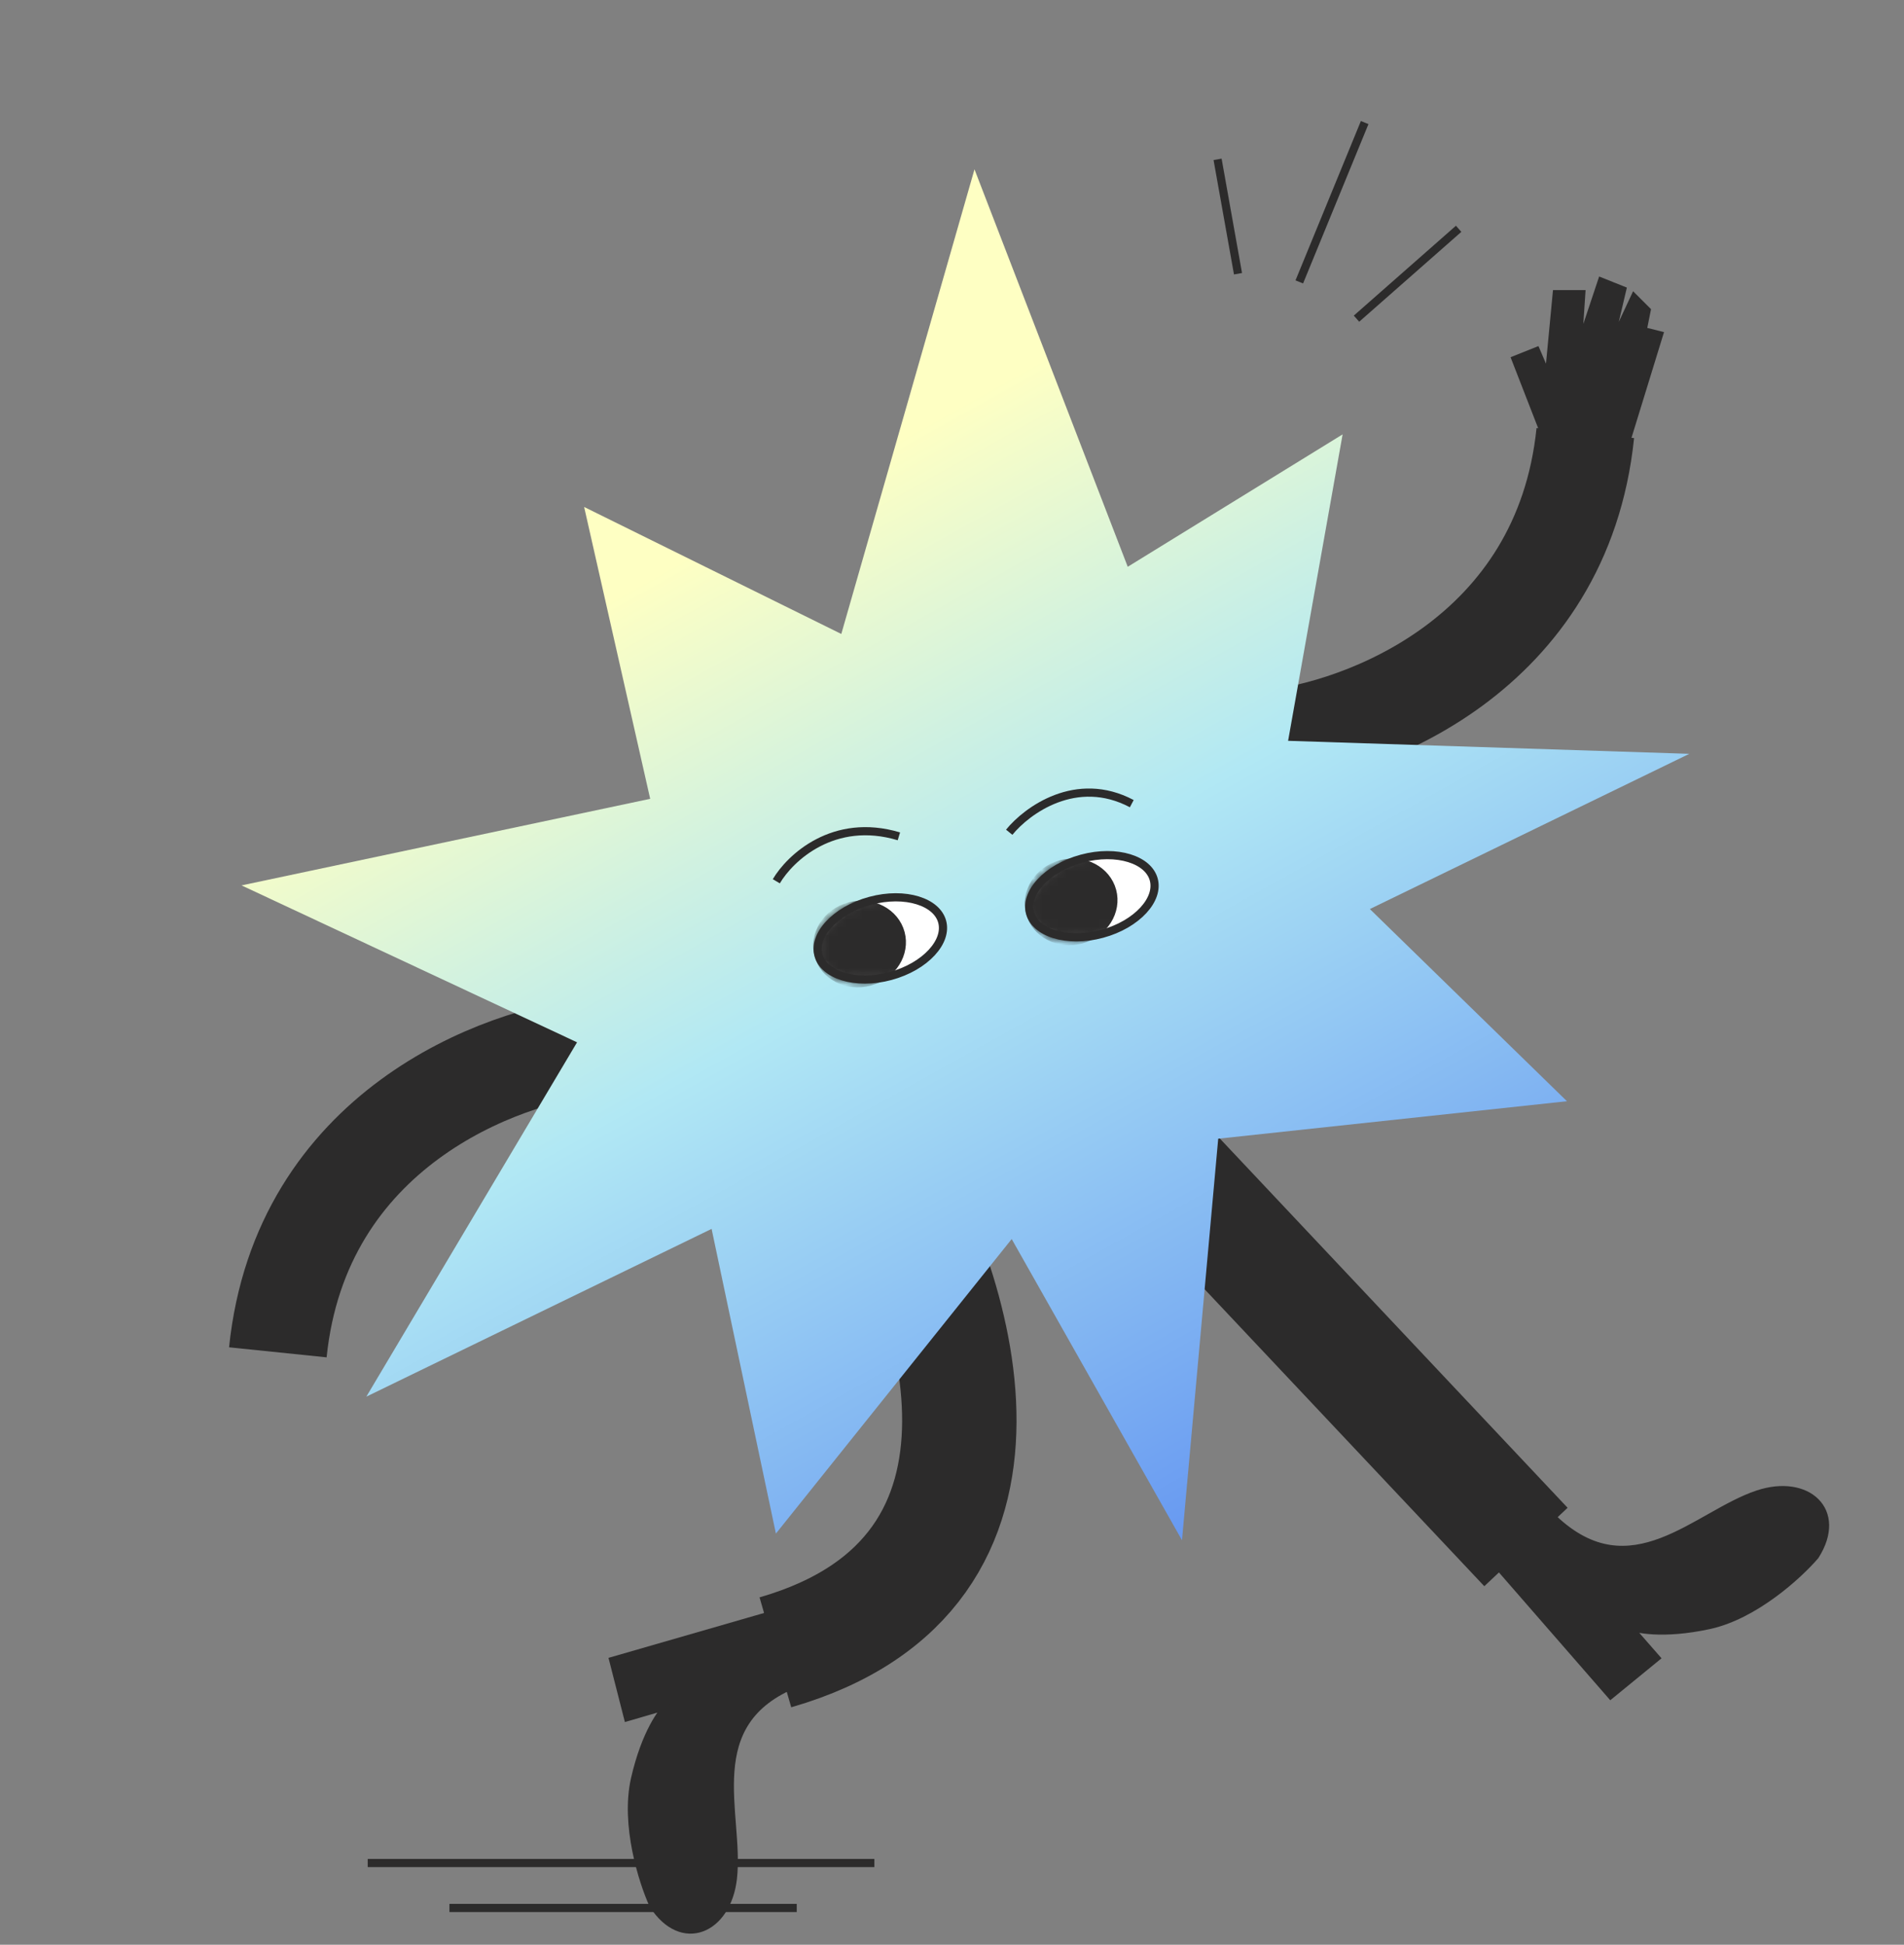 <svg xmlns="http://www.w3.org/2000/svg" width="233" height="238" viewBox="0 0 233 238" fill="none">
  <rect x="0" y="0" width="233" height="238" fill="#808080" stroke="none"/>
  <path d="M55 233.5H97.5" stroke="#2C2B2B"/>
  <path d="M132 131.2L186.737 189.325" stroke="#2C2B2B" stroke-width="14"/>
  <path d="M106.993 140.787C117.052 157.204 128.714 192.472 94.887 202.215" stroke="#2C2B2B" stroke-width="14"/>
  <path d="M202.613 202.886L197.113 207.386L183.613 191.886L190.113 185.886C199.613 194.886 207.613 185.386 215.113 182.886C221.113 180.886 225.613 184.886 222.113 190.386C220.113 192.72 214.713 197.686 209.113 198.886C203.513 200.086 200.113 199.386 199.113 198.886L202.613 202.886Z" fill="#2C2B2B" stroke="#2C2B2B"/>
  <path d="M76.827 210.124L75.068 203.239L94.817 197.541L97.514 205.966C85.346 210.781 90.583 222.042 89.684 229.897C88.966 236.18 83.44 238.572 79.931 233.078C78.659 230.28 76.435 223.289 77.711 217.705C78.986 212.122 81.055 209.335 81.93 208.639L76.827 210.124Z" fill="#2C2B2B" stroke="#2C2B2B"/>
  <path d="M155 90.5C166.833 89.333 191.2 80.2 194 53" stroke="#2C2B2B" stroke-width="12"/>
  <path d="M73 128C61.167 129.167 36.8 138.3 34 165.5" stroke="#2C2B2B" stroke-width="12"/>
  <path d="M94.95 187.683L87.081 150.394L44.829 170.925L70.616 127.56L29.557 108.357L79.565 97.761L71.483 62.044L102.953 77.586L119.252 20.723L138.006 69.363L164.301 53.16L157.63 90.662L206.727 92.255L167.635 111.251L191.754 134.77L149.077 139.357L144.645 188.497L123.805 151.637L94.95 187.683Z" fill="url(#paint0_linear_2819_9723)"/>
  <path d="M115.299 112.805C115.618 113.986 115.166 115.33 114.025 116.569C112.889 117.803 111.117 118.871 108.97 119.45C106.823 120.029 104.753 119.997 103.151 119.501C101.541 119.004 100.475 118.069 100.157 116.888C99.839 115.708 100.29 114.363 101.431 113.124C102.567 111.89 104.34 110.822 106.487 110.243C108.634 109.664 110.703 109.696 112.305 110.192C113.915 110.69 114.981 111.624 115.299 112.805Z" fill="white" stroke="#2C2B2B"/>
  <mask id="mask0_2819_9723" style="mask-type:alpha" maskUnits="userSpaceOnUse" x="99" y="109" width="17" height="12">
    <path d="M115.299 112.805C115.618 113.986 115.166 115.33 114.025 116.569C112.889 117.803 111.117 118.871 108.97 119.45C106.823 120.029 104.753 119.997 103.151 119.501C101.541 119.004 100.475 118.069 100.157 116.888C99.839 115.708 100.29 114.363 101.431 113.124C102.567 111.89 104.34 110.822 106.487 110.243C108.634 109.664 110.703 109.696 112.305 110.192C113.915 110.69 114.981 111.624 115.299 112.805Z" fill="#D9D9D9" stroke="black"/>
  </mask>
  <g mask="url(#mask0_2819_9723)">
    <path d="M110.213 114.177C110.889 116.684 109.24 119.377 106.426 120.136C103.612 120.895 100.833 119.395 100.157 116.888C99.481 114.381 101.13 111.687 103.943 110.928C106.757 110.17 109.537 111.67 110.213 114.177Z" fill="#2C2B2B" stroke="#2C2B2B"/>
  </g>
  <path d="M141.19 107.642C141.508 108.822 141.057 110.167 139.916 111.406C138.78 112.64 137.007 113.708 134.86 114.287C132.713 114.866 130.644 114.834 129.041 114.338C127.432 113.84 126.366 112.906 126.048 111.725C125.729 110.544 126.181 109.2 127.322 107.961C128.458 106.727 130.23 105.659 132.377 105.08C134.524 104.501 136.594 104.533 138.196 105.029C139.805 105.526 140.871 106.461 141.19 107.642Z" fill="white" stroke="#2C2B2B"/>
  <mask id="mask1_2819_9723" style="mask-type:alpha" maskUnits="userSpaceOnUse" x="125" y="104" width="17" height="12">
    <path d="M141.19 107.642C141.508 108.822 141.057 110.167 139.916 111.406C138.78 112.64 137.007 113.708 134.86 114.287C132.713 114.866 130.644 114.834 129.041 114.338C127.432 113.84 126.366 112.906 126.048 111.725C125.729 110.544 126.181 109.2 127.322 107.961C128.458 106.727 130.23 105.659 132.377 105.08C134.524 104.501 136.594 104.533 138.196 105.029C139.805 105.526 140.871 106.461 141.19 107.642Z" fill="#D9D9D9" stroke="black"/>
  </mask>
  <g mask="url(#mask1_2819_9723)">
    <path d="M136.103 109.014C136.779 111.521 135.131 114.214 132.317 114.973C129.503 115.732 126.724 114.232 126.048 111.725C125.372 109.218 127.02 106.524 129.834 105.765C132.648 105.007 135.427 106.507 136.103 109.014Z" fill="#2C2B2B" stroke="#2C2B2B"/>
  </g>
  <path d="M95 107.852C96.667 105.018 102 99.951 110 102.352" stroke="#2C2B2B"/>
  <path d="M123.5 101.852C125.667 99.185 131.7 94.752 138.5 98.352" stroke="#2C2B2B"/>
  <path d="M185.5 44L189 53L199 54L203 41L201 40.5L201.5 38L200 36.5L196.5 44L198.5 35.5L196 34.5L193 43.5L193.5 36H190.5L189.5 46.5L188 43L185.5 44Z" fill="#2C2B2B" stroke="#2C2B2B"/>
  <path d="M151.5 33.5L149 19.5M159 34.5L167 15" stroke="#2C2B2B"/>
  <path d="M166 39L178.5 28" stroke="#2C2B2B"/>
  <path d="M45 228H107" stroke="#2C2B2B"/>
  <defs>
    <linearGradient id="paint0_linear_2819_9723" x1="89.5" y1="63.499" x2="159.5" y2="189" gradientUnits="userSpaceOnUse">
      <stop offset="0.01" stop-color="#FEFFC3"/>
      <stop offset="0.395" stop-color="#B1E8F4"/>
      <stop offset="1" stop-color="#6091F1"/>
    </linearGradient>
  </defs>
</svg>